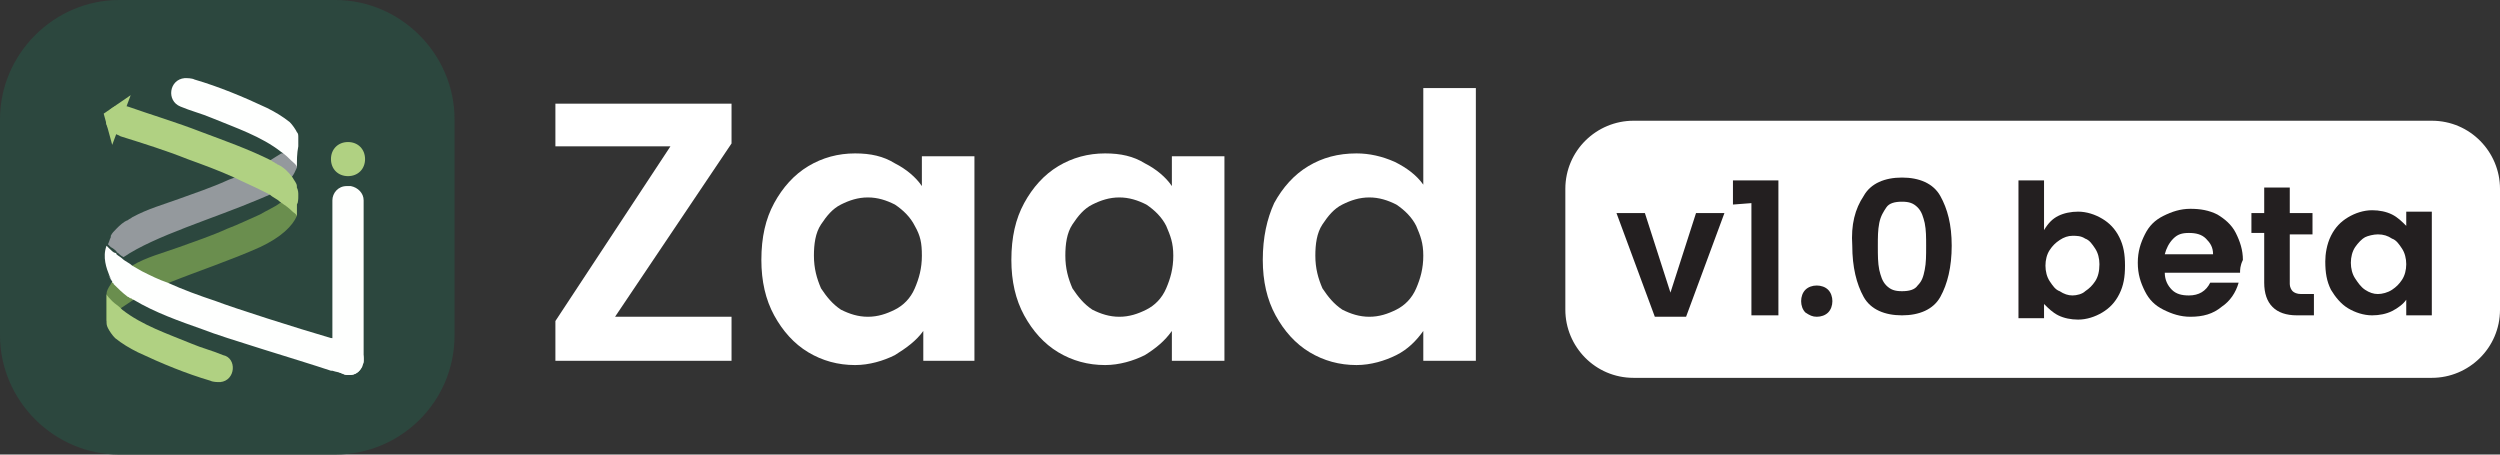 <?xml version="1.0" encoding="utf-8"?>
<!-- Generator: Adobe Illustrator 24.3.0, SVG Export Plug-In . SVG Version: 6.00 Build 0)  -->
<svg version="1.1" id="Layer_1" xmlns="http://www.w3.org/2000/svg" xmlns:xlink="http://www.w3.org/1999/xlink" x="0px" y="0px"
	 viewBox="0 0 176 32" style="enable-background:new 0 0 176 32;" xml:space="preserve">
<rect x="0" y="0" width="176" height="32" fill="#333333" stroke="none"/>
<style type="text/css">
	.st0{fill:#FFFFFF;}
	.st1{fill:#231F20;}
	.st2{fill:#2C473E;}
	.st3{fill:#FEFFFE;}
	.st4{fill:#B0D182;}
	.st5{fill:#94999D;}
	.st6{fill:#6A8E4E;}
</style>
<g>
	<path class="st0" d="M43.3,22.3h8.2v3.1H39.1v-2.8l8.1-12.3h-8.1v-3h12.4v2.8L43.3,22.3z"/>
	<path class="st0" d="M54.5,14.3c0.6-1.1,1.4-2,2.4-2.6c1-0.6,2.1-0.9,3.3-0.9c1.1,0,2,0.2,2.8,0.7c0.8,0.4,1.5,1,1.9,1.6V11h3.7
		v14.4H65v-2.1c-0.5,0.7-1.2,1.2-2,1.7c-0.8,0.4-1.8,0.7-2.8,0.7c-1.2,0-2.3-0.3-3.3-0.9s-1.8-1.5-2.4-2.6c-0.6-1.1-0.9-2.4-0.9-3.9
		C53.6,16.7,53.9,15.4,54.5,14.3z M64.4,15.9c-0.3-0.6-0.8-1.1-1.4-1.5c-0.6-0.3-1.2-0.5-1.9-0.5s-1.3,0.2-1.9,0.5
		c-0.6,0.3-1,0.8-1.4,1.4c-0.4,0.6-0.5,1.4-0.5,2.2c0,0.9,0.2,1.6,0.5,2.3c0.4,0.6,0.8,1.1,1.4,1.5c0.6,0.3,1.2,0.5,1.9,0.5
		s1.3-0.2,1.9-0.5c0.6-0.3,1.1-0.8,1.4-1.5s0.5-1.4,0.5-2.3S64.8,16.6,64.4,15.9z"/>
	<path class="st0" d="M72.1,14.3c0.6-1.1,1.4-2,2.4-2.6c1-0.6,2.1-0.9,3.3-0.9c1.1,0,2,0.2,2.8,0.7c0.8,0.4,1.5,1,1.9,1.6V11h3.7
		v14.4h-3.7v-2.1C82,24,81.4,24.5,80.6,25c-0.8,0.4-1.8,0.7-2.8,0.7c-1.2,0-2.3-0.3-3.3-0.9s-1.8-1.5-2.4-2.6s-0.9-2.4-0.9-3.9
		C71.2,16.7,71.5,15.4,72.1,14.3z M82.1,15.9c-0.3-0.6-0.8-1.1-1.4-1.5c-0.6-0.3-1.2-0.5-1.9-0.5c-0.7,0-1.3,0.2-1.9,0.5
		s-1,0.8-1.4,1.4C75.1,16.4,75,17.2,75,18c0,0.9,0.2,1.6,0.5,2.3c0.4,0.6,0.8,1.1,1.4,1.5c0.6,0.3,1.2,0.5,1.9,0.5
		c0.7,0,1.3-0.2,1.9-0.5s1.1-0.8,1.4-1.5s0.5-1.4,0.5-2.3S82.4,16.6,82.1,15.9z"/>
	<path class="st0" d="M89.7,14.3c0.6-1.1,1.4-2,2.4-2.6c1-0.6,2.1-0.9,3.4-0.9c0.9,0,1.8,0.2,2.7,0.6c0.8,0.4,1.5,0.9,2,1.6V6.2h3.7
		v19.2h-3.7v-2.1c-0.5,0.7-1.1,1.3-1.9,1.7c-0.8,0.4-1.8,0.7-2.8,0.7c-1.2,0-2.3-0.3-3.3-0.9s-1.8-1.5-2.4-2.6s-0.9-2.4-0.9-3.9
		C88.9,16.7,89.2,15.4,89.7,14.3z M99.7,15.9c-0.3-0.6-0.8-1.1-1.4-1.5c-0.6-0.3-1.2-0.5-1.9-0.5s-1.3,0.2-1.9,0.5s-1,0.8-1.4,1.4
		c-0.4,0.6-0.5,1.4-0.5,2.2c0,0.9,0.2,1.6,0.5,2.3c0.4,0.6,0.8,1.1,1.4,1.5c0.6,0.3,1.2,0.5,1.9,0.5c0.7,0,1.3-0.2,1.9-0.5
		s1.1-0.8,1.4-1.5s0.5-1.4,0.5-2.3S100,16.6,99.7,15.9z"/>
</g>
<path class="st0" d="M171.2,26.6H115c-2.7,0-4.8-2.2-4.8-4.8v-8.5c0-2.7,2.2-4.8,4.8-4.8h56.2c2.7,0,4.8,2.2,4.8,4.8v8.5
	C176,24.5,173.8,26.6,171.2,26.6z"/>
<g>
	<path class="st1" d="M117.6,20.6l1.8-5.6h2l-2.7,7.3h-2.2l-2.7-7.3h2L117.6,20.6z"/>
	<path class="st1" d="M122,14.4v-1.7h3.2v9.5h-1.9v-7.9L122,14.4L122,14.4z"/>
	<path class="st1" d="M127.1,22c-0.2-0.2-0.3-0.5-0.3-0.8s0.1-0.6,0.3-0.8s0.5-0.3,0.8-0.3c0.3,0,0.6,0.1,0.8,0.3
		c0.2,0.2,0.3,0.5,0.3,0.8s-0.1,0.6-0.3,0.8c-0.2,0.2-0.5,0.3-0.8,0.3C127.6,22.3,127.4,22.2,127.1,22z"/>
	<path class="st1" d="M131.2,13.8c0.5-0.9,1.5-1.3,2.7-1.3s2.2,0.4,2.7,1.3c0.5,0.9,0.8,2,0.8,3.5s-0.3,2.7-0.8,3.6
		s-1.5,1.3-2.7,1.3s-2.2-0.4-2.7-1.3s-0.8-2.1-0.8-3.6C130.3,15.8,130.6,14.7,131.2,13.8z M135.5,15.7c-0.1-0.4-0.2-0.8-0.5-1.1
		s-0.6-0.4-1.1-0.4s-0.9,0.1-1.1,0.4s-0.4,0.6-0.5,1.1c-0.1,0.5-0.1,1-0.1,1.6c0,0.7,0,1.2,0.1,1.7c0.1,0.4,0.2,0.8,0.5,1.1
		c0.3,0.3,0.6,0.4,1.1,0.4s0.9-0.1,1.1-0.4c0.3-0.3,0.4-0.6,0.5-1.1s0.1-1,0.1-1.7C135.6,16.7,135.6,16.2,135.5,15.7z"/>
	<path class="st1" d="M144.9,15.2c0.4-0.2,0.9-0.3,1.4-0.3c0.6,0,1.2,0.2,1.7,0.5s0.9,0.7,1.2,1.3c0.3,0.6,0.4,1.2,0.4,2
		s-0.1,1.4-0.4,2c-0.3,0.6-0.7,1-1.2,1.3s-1.1,0.5-1.7,0.5c-0.5,0-1-0.1-1.4-0.3c-0.4-0.2-0.7-0.5-1-0.8v1h-1.8v-9.7h1.8v3.5
		C144.2,15.7,144.5,15.4,144.9,15.2z M147.5,17.5c-0.2-0.3-0.4-0.6-0.7-0.7c-0.3-0.2-0.6-0.2-0.9-0.2c-0.3,0-0.6,0.1-0.9,0.3
		c-0.3,0.2-0.5,0.4-0.7,0.7c-0.2,0.3-0.3,0.7-0.3,1.1s0.1,0.8,0.3,1.1c0.2,0.3,0.4,0.6,0.7,0.7c0.3,0.2,0.6,0.3,0.9,0.3
		c0.3,0,0.7-0.1,0.9-0.3c0.3-0.2,0.5-0.4,0.7-0.7s0.3-0.7,0.3-1.2C147.8,18.2,147.7,17.8,147.5,17.5z"/>
	<path class="st1" d="M157.7,19.2h-5.3c0,0.5,0.2,0.9,0.5,1.2c0.3,0.3,0.7,0.4,1.2,0.4c0.7,0,1.2-0.3,1.5-0.9h2
		c-0.2,0.7-0.6,1.3-1.2,1.7c-0.6,0.5-1.3,0.7-2.2,0.7c-0.7,0-1.3-0.2-1.9-0.5c-0.6-0.3-1-0.7-1.3-1.3c-0.3-0.6-0.5-1.2-0.5-2
		s0.2-1.4,0.5-2s0.7-1,1.3-1.3s1.2-0.5,1.9-0.5s1.3,0.1,1.9,0.4c0.5,0.3,1,0.7,1.3,1.3s0.5,1.2,0.5,1.9
		C157.7,18.7,157.7,19,157.7,19.2z M155.8,17.9c0-0.5-0.2-0.8-0.5-1.1c-0.3-0.3-0.7-0.4-1.2-0.4s-0.8,0.1-1.1,0.4s-0.5,0.7-0.6,1.1
		H155.8z"/>
	<path class="st1" d="M161.2,16.5V20c0,0.2,0.1,0.4,0.2,0.5c0.1,0.1,0.3,0.2,0.6,0.2h0.9v1.5h-1.2c-1.5,0-2.3-0.8-2.3-2.3v-3.5h-0.9
		V15h0.9v-1.8h1.8V15h1.6v1.5H161.2z"/>
	<path class="st1" d="M164.1,16.6c0.3-0.6,0.7-1,1.2-1.3s1.1-0.5,1.7-0.5c0.5,0,1,0.1,1.4,0.3s0.7,0.5,1,0.8v-1h1.8v7.3h-1.8v-1.1
		c-0.2,0.3-0.6,0.6-1,0.8c-0.4,0.2-0.9,0.3-1.4,0.3c-0.6,0-1.2-0.2-1.7-0.5s-0.9-0.8-1.2-1.3c-0.3-0.6-0.4-1.2-0.4-2
		C163.7,17.9,163.8,17.2,164.1,16.6z M169.1,17.5c-0.2-0.3-0.4-0.6-0.7-0.7c-0.3-0.2-0.6-0.3-1-0.3c-0.3,0-0.7,0.1-0.9,0.2
		s-0.5,0.4-0.7,0.7c-0.2,0.3-0.3,0.7-0.3,1.1s0.1,0.8,0.3,1.1c0.2,0.3,0.4,0.6,0.7,0.8c0.3,0.2,0.6,0.3,0.9,0.3c0.3,0,0.7-0.1,1-0.3
		s0.5-0.4,0.7-0.7c0.2-0.3,0.3-0.7,0.3-1.1S169.3,17.8,169.1,17.5z"/>
</g>
<g>
	<path class="st2" d="M0,8.4C0,3.8,3.8,0,8.4,0h15.2C28.2,0,32,3.8,32,8.4v15.2c0,4.7-3.8,8.4-8.4,8.4H8.4C3.8,32,0,28.2,0,23.6V8.4
		z"/>
	<path class="st3" d="M20.9,15.2C20.9,15.2,20.9,15.2,20.9,15.2L20.9,15.2z"/>
	<path class="st4" d="M25.7,11.2c0,0.7-0.5,1.2-1.2,1.2s-1.2-0.5-1.2-1.2c0-0.7,0.5-1.2,1.2-1.2S25.7,10.5,25.7,11.2"/>
	<path class="st5" d="M20.9,11.8L20.9,11.8c-0.1,0.2-0.2,0.5-0.4,0.7c0,0,0,0,0,0c-0.3,0.4-0.8,0.8-1.5,1.2c0,0,0,0,0,0
		c-0.2,0.1-0.5,0.2-0.7,0.3c-3.3,1.4-7.4,2.6-9.6,4.1c-0.2-0.1-0.3-0.2-0.4-0.3c0,0,0,0,0,0c0,0-0.1,0-0.1-0.1v0
		c-0.1-0.1-0.2-0.2-0.4-0.3c0,0,0,0,0,0c-0.1-0.1-0.1-0.1-0.2-0.2c0,0,0,0,0,0c0.1-0.2,0.1-0.3,0.2-0.5c0,0,0,0,0-0.1
		c0.1-0.2,0.2-0.3,0.4-0.5l0,0c0.2-0.2,0.5-0.5,0.8-0.6c0.1-0.1,0.2-0.1,0.3-0.2c0,0,0,0,0,0c1.1-0.6,2.2-0.9,3.3-1.3
		c1.1-0.4,2.3-0.8,3.4-1.3c0.2-0.1,0.3-0.1,0.5-0.2c0,0,0,0,0,0h0c0.6-0.3,1.2-0.5,1.8-0.8c0.2-0.1,0.5-0.2,0.7-0.4c0,0,0,0,0,0
		c0.3-0.2,0.5-0.3,0.8-0.5c0,0,0,0,0.1,0c0,0,0,0,0,0c0.4-0.3,0.7-0.7,1-1c0,0,0,0,0,0c0,0,0,0,0,0v0c0,0.2,0,0.4,0,0.6
		C20.9,10.8,20.9,11.3,20.9,11.8"/>
	<path class="st5" d="M8.1,17.8C8.1,17.8,8.1,17.8,8.1,17.8L8.1,17.8C8.1,17.7,8.1,17.8,8.1,17.8"/>
	<path class="st3" d="M7.9,19.8C7.9,19.8,7.9,19.8,7.9,19.8c-0.1-0.2-0.2-0.3-0.3-0.5C7.7,19.5,7.8,19.7,7.9,19.8"/>
	<path class="st3" d="M8.1,17.8C8.1,17.8,8.1,17.8,8.1,17.8L8.1,17.8C8.1,17.7,8.1,17.8,8.1,17.8"/>
	<path class="st3" d="M20.9,11.8c0-0.2-0.3-0.4-0.4-0.5c-0.2-0.2-0.4-0.4-0.7-0.6c0,0,0,0,0,0c-1.4-1.1-3.2-1.7-4.9-2.4
		c-0.7-0.3-1.5-0.5-2.2-0.8c-1-0.4-0.8-1.9,0.3-2c0.2,0,0.5,0,0.7,0.1c1.7,0.5,3.4,1.2,5.1,2c0.6,0.3,1.1,0.6,1.6,1
		c0.2,0.2,0.4,0.5,0.5,0.7c0.1,0.1,0.1,0.2,0.1,0.4c0,0,0,0,0,0c0,0.2,0,0.4,0,0.6C20.9,10.8,20.9,11.3,20.9,11.8"/>
	<path class="st6" d="M20.9,14.4c0,0,0,0.1,0,0.1c0,0,0,0,0,0c0,0.2,0,0.5,0,0.6c0,0,0,0,0,0c0,0,0,0.1,0,0.1c0,0,0,0,0,0
		c0,0,0,0,0,0c0,0,0,0,0,0l0,0v0c0,0,0,0,0,0c0,0,0,0,0,0c-0.3,0.7-1.1,1.5-2.6,2.2c-2,0.9-4.4,1.7-6.4,2.5
		c-0.9,0.4-1.8,0.8-2.5,1.2c-0.3,0.2-0.6,0.4-0.9,0.6c-0.4,0.3-0.7,0.6-1,0.9c0-0.2,0-0.3,0-0.5c0-0.5,0-0.9,0-1.4v0
		c0-0.2,0.1-0.4,0.3-0.7c0-0.1,0.1-0.1,0.1-0.2c0,0,0,0,0,0c0.3-0.4,0.7-0.7,1.1-0.9c0.1-0.1,0.2-0.1,0.3-0.2c0,0,0,0,0,0
		c0,0,0,0,0,0c1-0.6,2.2-0.9,3.3-1.3c1.1-0.4,2.3-0.8,3.4-1.3c0.8-0.3,1.6-0.7,2.3-1c0.5-0.3,1-0.5,1.4-0.8c0,0,0,0,0,0
		c0,0,0.1,0,0.1-0.1c0.4-0.3,0.7-0.6,1-1l0,0c0,0,0,0.1,0,0.1c0.1,0.2,0.1,0.4,0.1,0.5v0c0,0,0,0.1,0,0.1C21,14,21,14.2,20.9,14.4"
		/>
	<path class="st4" d="M20.9,14.4c0,0,0,0.1,0,0.1c0,0,0,0,0,0c0,0.3,0,0.5,0,0.6c0,0,0,0,0,0c0,0,0,0.1,0,0.1c0,0,0,0,0,0
		c0,0,0,0,0,0c0,0,0,0,0,0l0,0v0c0,0,0,0,0,0c0,0,0,0,0,0c-0.1-0.2-0.2-0.2-0.3-0.3c-0.3-0.3-0.6-0.5-0.9-0.7c0,0,0,0,0,0
		c-0.2-0.2-0.5-0.3-0.7-0.5c0,0,0,0,0,0c-0.2-0.1-0.4-0.2-0.6-0.3c-0.6-0.3-1.3-0.6-1.9-0.9c0,0,0,0,0,0c-1.1-0.5-2.2-0.9-3.3-1.3
		c-1.5-0.6-3.1-1.1-4.7-1.6C8.1,9.4,7.8,9.3,7.7,9.1C7.4,8.8,7.4,8.4,7.6,8C7.8,7.5,8.3,7.3,9,7.5c1.7,0.6,3.4,1.1,5.2,1.8
		c1.6,0.6,3.3,1.2,4.9,2c0,0,0,0,0,0c0.1,0.1,0.2,0.1,0.3,0.2c0.1,0,0.1,0.1,0.2,0.1c0.4,0.2,0.7,0.5,1,0.9c0,0,0,0,0,0
		c0.1,0.2,0.3,0.4,0.3,0.6c0,0,0,0,0,0c0,0,0,0.1,0,0.1c0.1,0.2,0.1,0.4,0.1,0.5c0,0,0,0.1,0,0.1C21,14,21,14.2,20.9,14.4"/>
	<polygon class="st3" points="8,20 8,20 8,20 	"/>
	<path class="st3" d="M25.6,25.2v0.2c0,0,0,0,0,0c0,0.1-0.1,0.3-0.1,0.4c-0.2,0.4-0.5,0.6-0.9,0.6c-0.2,0-0.3,0-0.5-0.1
		c-0.2-0.1-0.4-0.1-0.7-0.2c0,0-0.1,0-0.1,0c-2.4-0.8-7.5-2.3-9-2.9c-1.7-0.6-3.4-1.2-4.9-2.1h0c-0.1,0-0.1-0.1-0.2-0.1
		c-0.1,0-0.1-0.1-0.2-0.1C8.6,20.6,8.3,20.3,8,20v0h0c0,0,0,0,0,0c0,0,0-0.1-0.1-0.1c0,0,0,0,0,0c0,0,0,0,0-0.1
		c-0.1-0.1-0.1-0.2-0.2-0.4c0,0,0,0,0,0c-0.2-0.5-0.5-1.3-0.2-2.1c0,0,0,0,0,0c0.1,0.1,0.1,0.1,0.2,0.2c0,0,0,0,0,0
		c0.1,0.1,0.3,0.3,0.4,0.3c0,0,0.1,0,0.1,0.1c0,0,0,0,0,0c0.1,0.1,0.3,0.2,0.4,0.3c0.2,0.2,0.5,0.3,0.7,0.5c0.2,0.1,0.5,0.3,0.7,0.4
		c0.6,0.3,1.2,0.6,1.8,0.8h0c1.1,0.5,2.2,0.9,3.4,1.3c1.3,0.5,5.7,1.9,8.1,2.6c0,0,0.1,0,0.1,0c0.5,0.2,0.8,0.3,1.1,0.4
		c0.4,0.1,0.7,0.3,0.8,0.5C25.5,24.8,25.6,25,25.6,25.2C25.6,25.2,25.6,25.2,25.6,25.2"/>
	<path class="st4" d="M15.5,26.9c-0.2,0-0.5,0-0.7-0.1c-1.7-0.5-3.4-1.2-5.1-2c-0.6-0.3-1.1-0.6-1.6-1c-0.2-0.2-0.4-0.5-0.5-0.7
		c-0.1-0.2-0.1-0.3-0.1-0.5c0-0.2,0-0.3,0-0.5c0-0.5,0-0.9,0-1.4c0,0.1,0.3,0.4,0.4,0.5c0.2,0.2,0.4,0.3,0.6,0.5
		c0,0,0.1,0.1,0.1,0.1c1.4,1.1,3.2,1.7,4.9,2.4c0.7,0.3,1.5,0.5,2.2,0.8C16.7,25.2,16.6,26.8,15.5,26.9"/>
	<polygon class="st4" points="7.3,8 7.9,10.2 9.2,6.7 	"/>
	<path class="st3" d="M25.6,14.1v11.2c0,0.1,0,0.1,0,0.2c0,0.1-0.1,0.2-0.1,0.3c-0.2,0.4-0.5,0.6-0.9,0.6c-0.2,0-0.3,0-0.5-0.1
		c0,0,0,0,0,0c-0.4-0.1-0.7-0.5-0.7-0.9V14.1c0-0.5,0.4-1,1-1h0.3C25.2,13.2,25.6,13.6,25.6,14.1"/>
</g>
</svg>
